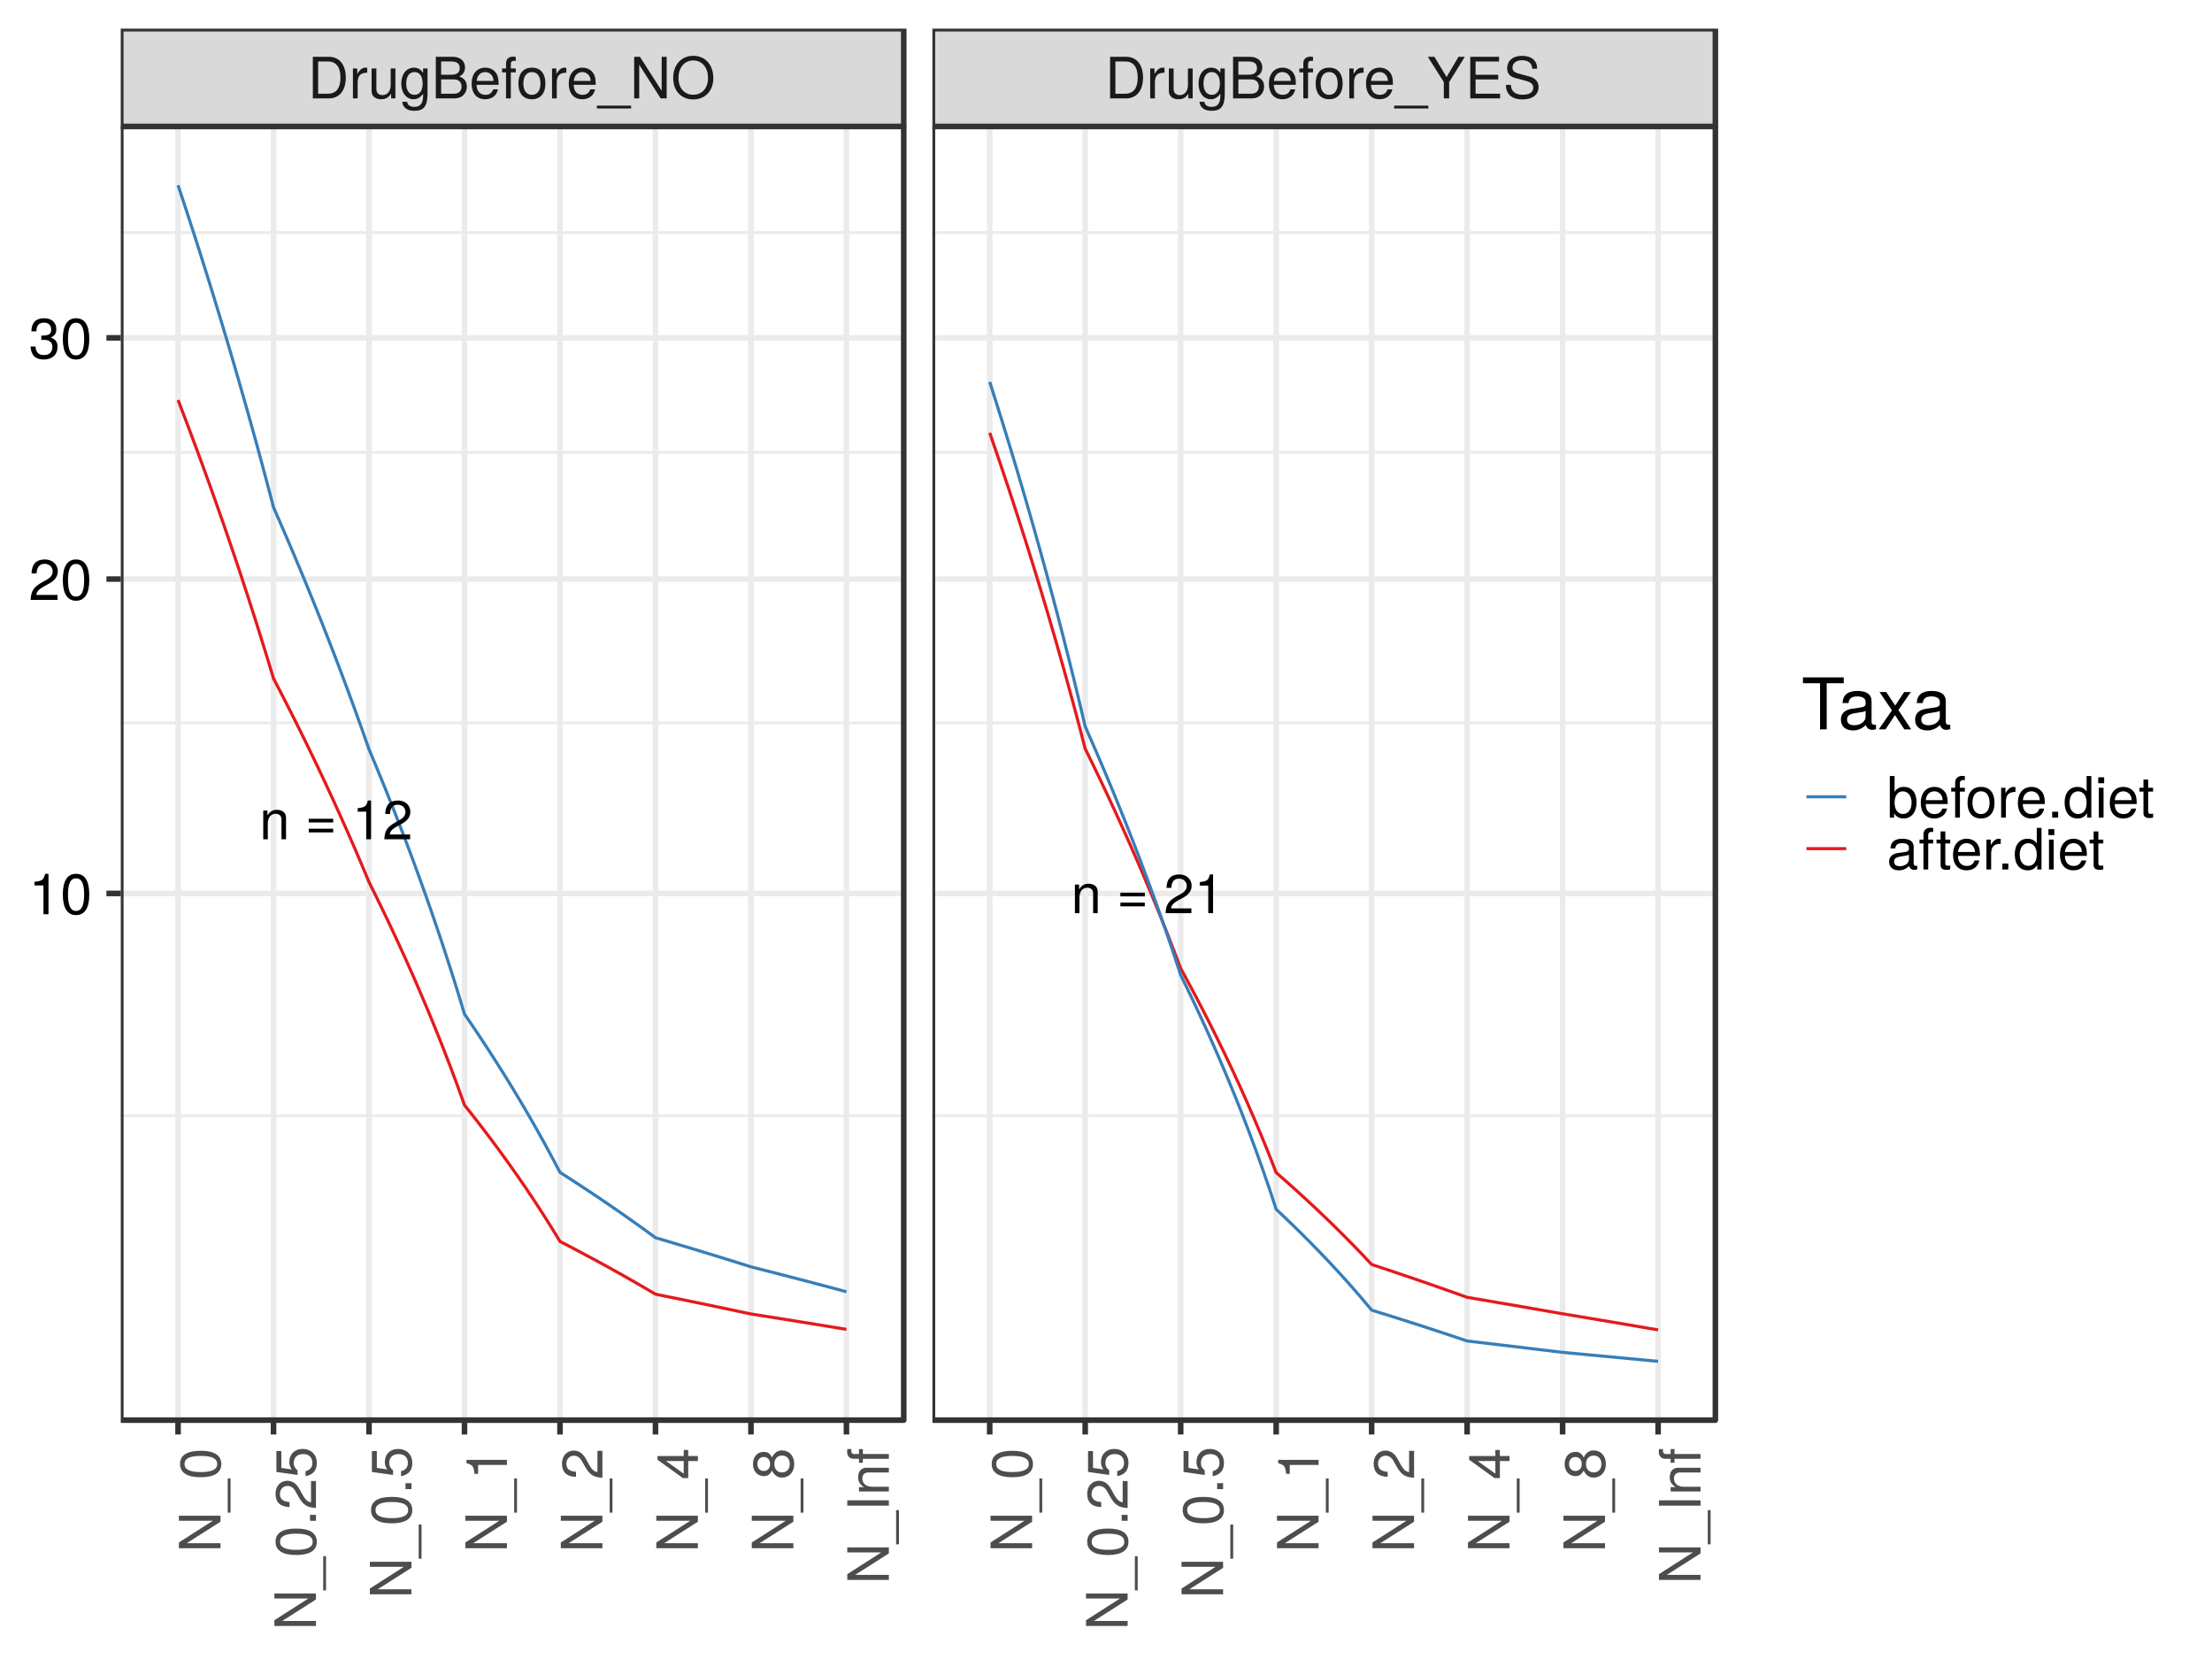 <?xml version="1.0" encoding="UTF-8"?>
<svg xmlns="http://www.w3.org/2000/svg" xmlns:xlink="http://www.w3.org/1999/xlink" width="768pt" height="576pt" viewBox="0 0 768 576" version="1.1">
<defs>
<g>
<symbol overflow="visible" id="glyph0-0">
<path style="stroke:none;" d=""/>
</symbol>
<symbol overflow="visible" id="glyph0-1">
<path style="stroke:none;" d="M 9.234 0 L 9.234 -7.516 C 9.234 -9.156 8 -10.219 6.094 -10.219 C 4.609 -10.219 3.656 -9.656 2.781 -8.266 L 2.781 -9.938 L 1.328 -9.938 L 1.328 0 L 2.906 0 L 2.906 -5.484 C 2.906 -7.516 4 -8.844 5.609 -8.844 C 6.859 -8.844 7.656 -8.078 7.656 -6.891 L 7.656 0 Z M 9.234 0 "/>
</symbol>
<symbol overflow="visible" id="glyph0-2">
<path style="stroke:none;" d=""/>
</symbol>
<symbol overflow="visible" id="glyph0-3">
<path style="stroke:none;" d="M 9.781 -5.828 L 9.781 -7.109 L 1.297 -7.109 L 1.297 -5.828 Z M 9.781 -2.375 L 9.781 -3.656 L 1.297 -3.656 L 1.297 -2.375 Z M 9.781 -2.375 "/>
</symbol>
<symbol overflow="visible" id="glyph0-4">
<path style="stroke:none;" d="M 6.578 0 L 6.578 -13.453 L 5.484 -13.453 C 4.891 -11.375 4.516 -11.094 1.938 -10.781 L 1.938 -9.578 L 4.906 -9.578 L 4.906 0 Z M 6.578 0 "/>
</symbol>
<symbol overflow="visible" id="glyph0-5">
<path style="stroke:none;" d="M 9.688 -9.5 C 9.688 -11.781 7.922 -13.453 5.391 -13.453 C 2.641 -13.453 1.047 -12.047 0.953 -8.781 L 2.625 -8.781 C 2.75 -11.047 3.688 -11.984 5.328 -11.984 C 6.844 -11.984 7.984 -10.906 7.984 -9.469 C 7.984 -8.406 7.359 -7.5 6.172 -6.812 L 4.422 -5.828 C 1.609 -4.234 0.797 -2.953 0.641 0 L 9.594 0 L 9.594 -1.656 L 2.516 -1.656 C 2.688 -2.75 3.297 -3.453 4.953 -4.422 L 6.844 -5.438 C 8.719 -6.453 9.688 -7.859 9.688 -9.5 Z M 9.688 -9.5 "/>
</symbol>
<symbol overflow="visible" id="glyph1-0">
<path style="stroke:none;" d=""/>
</symbol>
<symbol overflow="visible" id="glyph1-1">
<path style="stroke:none;" d="M 13.203 -7.219 C 13.203 -11.703 10.984 -14.438 7.328 -14.438 L 1.766 -14.438 L 1.766 0 L 7.328 0 C 10.969 0 13.203 -2.734 13.203 -7.219 Z M 11.359 -7.203 C 11.359 -3.562 9.859 -1.625 7.016 -1.625 L 3.609 -1.625 L 3.609 -12.812 L 7.016 -12.812 C 9.859 -12.812 11.359 -10.891 11.359 -7.203 Z M 11.359 -7.203 "/>
</symbol>
<symbol overflow="visible" id="glyph1-2">
<path style="stroke:none;" d="M 6.359 -8.922 L 6.359 -10.609 C 6.078 -10.656 5.938 -10.672 5.719 -10.672 C 4.656 -10.672 3.844 -10.031 2.891 -8.5 L 2.891 -10.375 L 1.391 -10.375 L 1.391 0 L 3.031 0 L 3.031 -5.391 C 3.031 -7.719 3.797 -8.891 6.359 -8.922 Z M 6.359 -8.922 "/>
</symbol>
<symbol overflow="visible" id="glyph1-3">
<path style="stroke:none;" d="M 9.547 0 L 9.547 -10.375 L 7.906 -10.375 L 7.906 -4.656 C 7.906 -2.531 6.797 -1.141 5.062 -1.141 C 3.766 -1.141 2.938 -1.938 2.938 -3.188 L 2.938 -10.375 L 1.281 -10.375 L 1.281 -2.531 C 1.281 -0.812 2.578 0.297 4.594 0.297 C 6.125 0.297 7.094 -0.234 8.062 -1.609 L 8.062 0 Z M 9.547 0 "/>
</symbol>
<symbol overflow="visible" id="glyph1-4">
<path style="stroke:none;" d="M 9.688 -1.703 L 9.688 -10.375 L 8.156 -10.375 L 8.156 -8.875 C 7.328 -10.094 6.312 -10.672 4.984 -10.672 C 2.359 -10.672 0.578 -8.453 0.578 -5.094 C 0.578 -1.828 2.422 0.297 4.844 0.297 C 6.156 0.297 7.062 -0.25 8.156 -1.562 L 8.156 -0.875 C 8.156 1.875 7.031 2.938 5.109 2.938 C 3.797 2.938 2.797 2.453 2.594 1.188 L 0.906 1.188 C 1.094 3.141 2.609 4.312 5.047 4.312 C 8.297 4.312 9.688 2.875 9.688 -1.703 Z M 8 -5.125 C 8 -2.656 6.922 -1.234 5.188 -1.234 C 3.391 -1.234 2.297 -2.672 2.297 -5.188 C 2.297 -7.688 3.406 -9.141 5.172 -9.141 C 6.953 -9.141 8 -7.641 8 -5.125 Z M 8 -5.125 "/>
</symbol>
<symbol overflow="visible" id="glyph1-5">
<path style="stroke:none;" d="M 12.328 -4.125 C 12.328 -5.859 11.547 -6.906 9.703 -7.625 C 11 -8.234 11.703 -9.297 11.703 -10.766 C 11.703 -12.875 10.156 -14.438 7.422 -14.438 L 1.562 -14.438 L 1.562 0 L 8.078 0 C 10.672 0 12.328 -1.734 12.328 -4.125 Z M 9.859 -10.516 C 9.859 -9.047 9 -8.219 6.969 -8.219 L 3.406 -8.219 L 3.406 -12.812 L 6.969 -12.812 C 9 -12.812 9.859 -11.984 9.859 -10.516 Z M 10.5 -4.094 C 10.5 -2.719 9.641 -1.625 7.906 -1.625 L 3.406 -1.625 L 3.406 -6.594 L 7.906 -6.594 C 9.641 -6.594 10.5 -5.5 10.5 -4.094 Z M 10.5 -4.094 "/>
</symbol>
<symbol overflow="visible" id="glyph1-6">
<path style="stroke:none;" d="M 10.156 -4.719 C 10.156 -6.219 10.031 -7.172 9.734 -7.938 C 9.062 -9.641 7.484 -10.672 5.547 -10.672 C 2.656 -10.672 0.797 -8.531 0.797 -5.125 C 0.797 -1.719 2.594 0.297 5.5 0.297 C 7.875 0.297 9.516 -1.047 9.938 -3.141 L 8.281 -3.141 C 7.812 -1.781 6.891 -1.234 5.562 -1.234 C 3.844 -1.234 2.547 -2.344 2.516 -4.719 Z M 8.391 -6.172 C 8.391 -6.172 8.391 -6.094 8.375 -6.062 L 2.547 -6.062 C 2.688 -7.906 3.859 -9.141 5.516 -9.141 C 7.141 -9.141 8.391 -7.797 8.391 -6.172 Z M 8.391 -6.172 "/>
</symbol>
<symbol overflow="visible" id="glyph1-7">
<path style="stroke:none;" d="M 5.109 -9.031 L 5.109 -10.375 L 3.391 -10.375 L 3.391 -12 C 3.391 -12.688 3.781 -13.047 4.531 -13.047 C 4.672 -13.047 4.734 -13.047 5.109 -13.031 L 5.109 -14.391 C 4.734 -14.469 4.516 -14.484 4.172 -14.484 C 2.656 -14.484 1.734 -13.625 1.734 -12.141 L 1.734 -10.375 L 0.359 -10.375 L 0.359 -9.031 L 1.734 -9.031 L 1.734 0 L 3.391 0 L 3.391 -9.031 Z M 5.109 -9.031 "/>
</symbol>
<symbol overflow="visible" id="glyph1-8">
<path style="stroke:none;" d="M 10.094 -5.109 C 10.094 -8.688 8.375 -10.672 5.391 -10.672 C 2.469 -10.672 0.719 -8.672 0.719 -5.188 C 0.719 -1.703 2.453 0.297 5.406 0.297 C 8.312 0.297 10.094 -1.703 10.094 -5.109 Z M 8.375 -5.125 C 8.375 -2.688 7.219 -1.234 5.406 -1.234 C 3.562 -1.234 2.438 -2.672 2.438 -5.188 C 2.438 -7.688 3.562 -9.141 5.406 -9.141 C 7.266 -9.141 8.375 -7.703 8.375 -5.125 Z M 8.375 -5.125 "/>
</symbol>
<symbol overflow="visible" id="glyph1-9">
<path style="stroke:none;" d="M 11.438 3.5 L 11.438 2.516 L -0.438 2.516 L -0.438 3.5 Z M 11.438 3.5 "/>
</symbol>
<symbol overflow="visible" id="glyph1-10">
<path style="stroke:none;" d="M 12.781 0 L 12.781 -14.438 L 11.047 -14.438 L 11.047 -2.641 L 3.5 -14.438 L 1.5 -14.438 L 1.5 0 L 3.25 0 L 3.25 -11.703 L 10.703 0 Z M 12.781 0 "/>
</symbol>
<symbol overflow="visible" id="glyph1-11">
<path style="stroke:none;" d="M 14.688 -6.984 C 14.688 -11.641 11.938 -14.781 7.703 -14.781 C 3.562 -14.781 0.75 -11.625 0.75 -7.109 C 0.75 -2.594 3.562 0.359 7.719 0.359 C 11.953 0.359 14.688 -2.75 14.688 -6.984 Z M 12.844 -7.031 C 12.844 -3.547 10.766 -1.266 7.719 -1.266 C 4.656 -1.266 2.594 -3.547 2.594 -7.109 C 2.594 -10.672 4.656 -13.172 7.703 -13.172 C 10.828 -13.172 12.844 -10.672 12.844 -7.031 Z M 12.844 -7.031 "/>
</symbol>
<symbol overflow="visible" id="glyph1-12">
<path style="stroke:none;" d="M 13.078 -14.438 L 10.891 -14.438 L 6.766 -7.406 L 2.531 -14.438 L 0.25 -14.438 L 5.812 -5.656 L 5.812 0 L 7.656 0 L 7.656 -5.656 Z M 13.078 -14.438 "/>
</symbol>
<symbol overflow="visible" id="glyph1-13">
<path style="stroke:none;" d="M 12.141 0 L 12.141 -1.625 L 3.625 -1.625 L 3.625 -6.578 L 11.484 -6.578 L 11.484 -8.203 L 3.625 -8.203 L 3.625 -12.812 L 11.781 -12.812 L 11.781 -14.438 L 1.781 -14.438 L 1.781 0 Z M 12.141 0 "/>
</symbol>
<symbol overflow="visible" id="glyph1-14">
<path style="stroke:none;" d="M 12.297 -3.953 C 12.297 -5.734 11.188 -7.047 9.219 -7.578 L 5.609 -8.547 C 3.859 -9 3.234 -9.578 3.234 -10.688 C 3.234 -12.156 4.516 -13.25 6.453 -13.25 C 8.75 -13.25 10.062 -12.188 10.062 -10.312 L 11.797 -10.312 C 11.797 -13.141 9.844 -14.781 6.516 -14.781 C 3.344 -14.781 1.391 -13.047 1.391 -10.438 C 1.391 -8.672 2.312 -7.562 4.219 -7.062 L 7.797 -6.125 C 9.625 -5.641 10.453 -4.906 10.453 -3.781 C 10.453 -2.203 9.266 -1.266 6.766 -1.266 C 4.031 -1.266 2.688 -2.641 2.688 -4.688 L 0.953 -4.688 C 0.953 -1.281 3.25 0.359 6.656 0.359 C 10.312 0.359 12.297 -1.391 12.297 -3.953 Z M 12.297 -3.953 "/>
</symbol>
<symbol overflow="visible" id="glyph1-15">
<path style="stroke:none;" d="M 6.875 0 L 6.875 -14.031 L 5.719 -14.031 C 5.109 -11.875 4.719 -11.578 2.016 -11.25 L 2.016 -10 L 5.125 -10 L 5.125 0 Z M 6.875 0 "/>
</symbol>
<symbol overflow="visible" id="glyph1-16">
<path style="stroke:none;" d="M 10.031 -6.75 C 10.031 -11.625 8.5 -14.031 5.438 -14.031 C 2.422 -14.031 0.844 -11.578 0.844 -6.875 C 0.844 -2.141 2.438 0.297 5.438 0.297 C 8.406 0.297 10.031 -2.141 10.031 -6.75 Z M 8.25 -6.906 C 8.25 -2.938 7.344 -1.141 5.406 -1.141 C 3.562 -1.141 2.641 -3.016 2.641 -6.844 C 2.641 -10.688 3.562 -12.484 5.438 -12.484 C 7.328 -12.484 8.25 -10.672 8.25 -6.906 Z M 8.25 -6.906 "/>
</symbol>
<symbol overflow="visible" id="glyph1-17">
<path style="stroke:none;" d="M 10.109 -9.922 C 10.109 -12.297 8.281 -14.031 5.625 -14.031 C 2.75 -14.031 1.094 -12.578 0.984 -9.172 L 2.734 -9.172 C 2.875 -11.516 3.844 -12.516 5.562 -12.516 C 7.141 -12.516 8.328 -11.391 8.328 -9.875 C 8.328 -8.766 7.688 -7.812 6.438 -7.109 L 4.609 -6.078 C 1.688 -4.422 0.828 -3.094 0.672 0 L 10.016 0 L 10.016 -1.719 L 2.641 -1.719 C 2.812 -2.875 3.438 -3.609 5.172 -4.609 L 7.141 -5.688 C 9.109 -6.734 10.109 -8.203 10.109 -9.922 Z M 10.109 -9.922 "/>
</symbol>
<symbol overflow="visible" id="glyph1-18">
<path style="stroke:none;" d="M 10.016 -4.078 C 10.016 -5.781 9.328 -6.766 7.641 -7.344 C 8.953 -7.859 9.594 -8.766 9.594 -10.172 C 9.594 -12.594 8 -14.031 5.328 -14.031 C 2.5 -14.031 0.984 -12.484 0.938 -9.5 L 2.672 -9.5 C 2.719 -11.578 3.562 -12.516 5.344 -12.516 C 6.891 -12.516 7.812 -11.594 7.812 -10.109 C 7.812 -8.609 7.172 -8 4.375 -8 L 4.375 -6.531 L 5.328 -6.531 C 7.25 -6.531 8.234 -5.625 8.234 -4.062 C 8.234 -2.297 7.141 -1.25 5.328 -1.25 C 3.422 -1.25 2.5 -2.203 2.375 -4.234 L 0.641 -4.234 C 0.844 -1.109 2.391 0.297 5.266 0.297 C 8.156 0.297 10.016 -1.422 10.016 -4.078 Z M 10.016 -4.078 "/>
</symbol>
<symbol overflow="visible" id="glyph1-19">
<path style="stroke:none;" d="M 10.359 -5.312 C 10.359 -8.672 8.656 -10.672 5.922 -10.672 C 4.5 -10.672 3.484 -10.141 2.719 -8.969 L 2.719 -14.438 L 1.062 -14.438 L 1.062 0 L 2.547 0 L 2.547 -1.484 C 3.344 -0.281 4.391 0.297 5.844 0.297 C 8.578 0.297 10.359 -1.938 10.359 -5.312 Z M 8.625 -5.203 C 8.625 -2.844 7.406 -1.25 5.609 -1.25 C 3.859 -1.25 2.719 -2.828 2.719 -5.188 C 2.719 -7.625 3.859 -9.203 5.609 -9.125 C 7.438 -9.125 8.625 -7.516 8.625 -5.203 Z M 8.625 -5.203 "/>
</symbol>
<symbol overflow="visible" id="glyph1-20">
<path style="stroke:none;" d="M 3.781 0 L 3.781 -2.062 L 1.719 -2.062 L 1.719 0 Z M 3.781 0 "/>
</symbol>
<symbol overflow="visible" id="glyph1-21">
<path style="stroke:none;" d="M 9.797 0 L 9.797 -14.438 L 8.156 -14.438 L 8.156 -9.062 C 7.469 -10.109 6.359 -10.672 4.969 -10.672 C 2.281 -10.672 0.516 -8.594 0.516 -5.281 C 0.516 -1.781 2.234 0.297 5.031 0.297 C 6.453 0.297 7.438 -0.234 8.328 -1.531 L 8.328 0 Z M 8.156 -5.141 C 8.156 -2.75 7.016 -1.25 5.266 -1.25 C 3.438 -1.25 2.234 -2.766 2.234 -5.188 C 2.234 -7.609 3.438 -9.125 5.25 -9.125 C 7.031 -9.125 8.156 -7.547 8.156 -5.141 Z M 8.156 -5.141 "/>
</symbol>
<symbol overflow="visible" id="glyph1-22">
<path style="stroke:none;" d="M 3.031 0 L 3.031 -10.375 L 1.391 -10.375 L 1.391 0 Z M 3.25 -11.938 L 3.25 -14 L 1.188 -14 L 1.188 -11.938 Z M 3.25 -11.938 "/>
</symbol>
<symbol overflow="visible" id="glyph1-23">
<path style="stroke:none;" d="M 5.031 0 L 5.031 -1.391 C 4.812 -1.328 4.547 -1.312 4.234 -1.312 C 3.531 -1.312 3.328 -1.5 3.328 -2.234 L 3.328 -9.031 L 5.031 -9.031 L 5.031 -10.375 L 3.328 -10.375 L 3.328 -13.219 L 1.688 -13.219 L 1.688 -10.375 L 0.281 -10.375 L 0.281 -9.031 L 1.688 -9.031 L 1.688 -1.5 C 1.688 -0.453 2.391 0.141 3.688 0.141 C 4.078 0.141 4.469 0.094 5.031 0 Z M 5.031 0 "/>
</symbol>
<symbol overflow="visible" id="glyph1-24">
<path style="stroke:none;" d="M 10.594 -0.047 L 10.594 -1.281 C 10.406 -1.25 10.328 -1.25 10.234 -1.25 C 9.656 -1.25 9.344 -1.547 9.344 -2.062 L 9.344 -7.844 C 9.344 -9.688 8 -10.672 5.438 -10.672 C 2.938 -10.672 1.391 -9.703 1.281 -7.312 L 2.953 -7.312 C 3.094 -8.578 3.844 -9.141 5.391 -9.141 C 6.875 -9.141 7.703 -8.594 7.703 -7.609 L 7.703 -7.172 C 7.703 -6.469 7.281 -6.172 5.984 -6.016 C 3.641 -5.719 3.281 -5.641 2.656 -5.391 C 1.438 -4.891 0.828 -3.953 0.828 -2.688 C 0.828 -0.812 2.141 0.297 4.234 0.297 C 5.562 0.297 6.844 -0.25 7.766 -1.234 C 7.938 -0.438 8.656 0.141 9.469 0.141 C 9.797 0.141 10.062 0.094 10.594 -0.047 Z M 7.703 -3.578 C 7.703 -2.094 6.203 -1.141 4.594 -1.141 C 3.312 -1.141 2.547 -1.609 2.547 -2.734 C 2.547 -3.828 3.281 -4.297 5.047 -4.547 C 6.797 -4.797 7.141 -4.875 7.703 -5.125 Z M 7.703 -3.578 "/>
</symbol>
<symbol overflow="visible" id="glyph2-0">
<path style="stroke:none;" d=""/>
</symbol>
<symbol overflow="visible" id="glyph2-1">
<path style="stroke:none;" d="M 0 -12.781 L -14.438 -12.781 L -14.438 -11.047 L -2.641 -11.047 L -14.438 -3.5 L -14.438 -1.5 L 0 -1.5 L 0 -3.25 L -11.703 -3.25 L 0 -10.703 Z M 0 -12.781 "/>
</symbol>
<symbol overflow="visible" id="glyph2-2">
<path style="stroke:none;" d="M 3.5 -11.438 L 2.516 -11.438 L 2.516 0.438 L 3.5 0.438 Z M 3.5 -11.438 "/>
</symbol>
<symbol overflow="visible" id="glyph2-3">
<path style="stroke:none;" d="M -6.75 -10.031 C -11.625 -10.031 -14.031 -8.5 -14.031 -5.438 C -14.031 -2.422 -11.578 -0.844 -6.875 -0.844 C -2.141 -0.844 0.297 -2.438 0.297 -5.438 C 0.297 -8.406 -2.141 -10.031 -6.75 -10.031 Z M -6.906 -8.25 C -2.938 -8.25 -1.141 -7.344 -1.141 -5.406 C -1.141 -3.562 -3.016 -2.641 -6.844 -2.641 C -10.688 -2.641 -12.484 -3.562 -12.484 -5.438 C -12.484 -7.328 -10.672 -8.25 -6.906 -8.25 Z M -6.906 -8.25 "/>
</symbol>
<symbol overflow="visible" id="glyph2-4">
<path style="stroke:none;" d="M 0 -3.781 L -2.062 -3.781 L -2.062 -1.719 L 0 -1.719 Z M 0 -3.781 "/>
</symbol>
<symbol overflow="visible" id="glyph2-5">
<path style="stroke:none;" d="M -9.922 -10.109 C -12.297 -10.109 -14.031 -8.281 -14.031 -5.625 C -14.031 -2.75 -12.578 -1.094 -9.172 -0.984 L -9.172 -2.734 C -11.516 -2.875 -12.516 -3.844 -12.516 -5.562 C -12.516 -7.141 -11.391 -8.328 -9.875 -8.328 C -8.766 -8.328 -7.812 -7.688 -7.109 -6.438 L -6.078 -4.609 C -4.422 -1.688 -3.094 -0.828 0 -0.672 L 0 -10.016 L -1.719 -10.016 L -1.719 -2.641 C -2.875 -2.812 -3.609 -3.438 -4.609 -5.172 L -5.688 -7.141 C -6.734 -9.109 -8.203 -10.109 -9.922 -10.109 Z M -9.922 -10.109 "/>
</symbol>
<symbol overflow="visible" id="glyph2-6">
<path style="stroke:none;" d="M -4.656 -10.156 C -7.422 -10.156 -9.25 -8.312 -9.25 -5.625 C -9.25 -4.625 -8.984 -3.844 -8.391 -3.031 L -12.016 -3.578 L -12.016 -9.422 L -13.734 -9.422 L -13.734 -2.172 L -6.391 -1.125 L -6.391 -2.734 C -7.359 -3.547 -7.703 -4.219 -7.703 -5.312 C -7.703 -7.188 -6.5 -8.375 -4.422 -8.375 C -2.391 -8.375 -1.25 -7.203 -1.25 -5.312 C -1.25 -3.781 -2.016 -2.844 -3.609 -2.438 L -3.609 -0.688 C -0.812 -1.266 0.297 -2.844 0.297 -5.344 C 0.297 -8.172 -1.688 -10.156 -4.656 -10.156 Z M -4.656 -10.156 "/>
</symbol>
<symbol overflow="visible" id="glyph2-7">
<path style="stroke:none;" d="M 0 -6.875 L -14.031 -6.875 L -14.031 -5.719 C -11.875 -5.109 -11.578 -4.719 -11.25 -2.016 L -10 -2.016 L -10 -5.125 L 0 -5.125 Z M 0 -6.875 "/>
</symbol>
<symbol overflow="visible" id="glyph2-8">
<path style="stroke:none;" d="M -3.359 -10.297 L -4.922 -10.297 L -4.922 -8.219 L -14.031 -8.219 L -14.031 -6.922 L -5.203 -0.547 L -3.359 -0.547 L -3.359 -6.469 L 0 -6.469 L 0 -8.219 L -3.359 -8.219 Z M -4.922 -6.469 L -4.922 -2.078 L -11.062 -6.469 Z M -4.922 -6.469 "/>
</symbol>
<symbol overflow="visible" id="glyph2-9">
<path style="stroke:none;" d="M -3.953 -10.156 C -5.516 -10.156 -6.609 -9.359 -7.391 -7.734 C -8.25 -9.188 -8.969 -9.656 -10.297 -9.656 C -12.484 -9.656 -14.031 -7.938 -14.031 -5.438 C -14.031 -2.969 -12.484 -1.234 -10.297 -1.234 C -8.984 -1.234 -8.281 -1.703 -7.391 -3.125 C -6.609 -1.531 -5.516 -0.734 -3.984 -0.734 C -1.406 -0.734 0.297 -2.672 0.297 -5.438 C 0.297 -8.219 -1.406 -10.156 -3.953 -10.156 Z M -10.25 -7.875 C -8.953 -7.875 -8.078 -6.906 -8.078 -5.438 C -8.078 -3.984 -8.953 -3.016 -10.281 -3.016 C -11.625 -3.016 -12.484 -3.984 -12.484 -5.438 C -12.484 -6.922 -11.625 -7.875 -10.25 -7.875 Z M -3.938 -8.375 C -2.281 -8.375 -1.25 -7.188 -1.25 -5.406 C -1.25 -3.703 -2.297 -2.516 -3.938 -2.516 C -5.578 -2.516 -6.609 -3.703 -6.609 -5.438 C -6.609 -7.188 -5.578 -8.375 -3.938 -8.375 Z M -3.938 -8.375 "/>
</symbol>
<symbol overflow="visible" id="glyph2-10">
<path style="stroke:none;" d="M 0 -3.828 L -14.438 -3.828 L -14.438 -1.984 L 0 -1.984 Z M 0 -3.828 "/>
</symbol>
<symbol overflow="visible" id="glyph2-11">
<path style="stroke:none;" d="M 0 -9.641 L -7.844 -9.641 C -9.562 -9.641 -10.672 -8.359 -10.672 -6.359 C -10.672 -4.812 -10.078 -3.828 -8.625 -2.906 L -10.375 -2.906 L -10.375 -1.391 L 0 -1.391 L 0 -3.031 L -5.719 -3.031 C -7.844 -3.031 -9.219 -4.172 -9.219 -5.859 C -9.219 -7.172 -8.438 -8 -7.188 -8 L 0 -8 Z M 0 -9.641 "/>
</symbol>
<symbol overflow="visible" id="glyph2-12">
<path style="stroke:none;" d="M -9.031 -5.109 L -10.375 -5.109 L -10.375 -3.391 L -12 -3.391 C -12.688 -3.391 -13.047 -3.781 -13.047 -4.531 C -13.047 -4.672 -13.047 -4.734 -13.031 -5.109 L -14.391 -5.109 C -14.469 -4.734 -14.484 -4.516 -14.484 -4.172 C -14.484 -2.656 -13.625 -1.734 -12.141 -1.734 L -10.375 -1.734 L -10.375 -0.359 L -9.031 -0.359 L -9.031 -1.734 L 0 -1.734 L 0 -3.391 L -9.031 -3.391 Z M -9.031 -5.109 "/>
</symbol>
<symbol overflow="visible" id="glyph3-0">
<path style="stroke:none;" d=""/>
</symbol>
<symbol overflow="visible" id="glyph3-1">
<path style="stroke:none;" d="M 14.672 -16.016 L 14.672 -18.047 L 0.516 -18.047 L 0.516 -16.016 L 6.453 -16.016 L 6.453 0 L 8.766 0 L 8.766 -16.016 Z M 14.672 -16.016 "/>
</symbol>
<symbol overflow="visible" id="glyph3-2">
<path style="stroke:none;" d="M 13.234 -0.047 L 13.234 -1.609 C 13.016 -1.562 12.922 -1.562 12.797 -1.562 C 12.078 -1.562 11.688 -1.938 11.688 -2.578 L 11.688 -9.797 C 11.688 -12.109 10 -13.344 6.812 -13.344 C 3.656 -13.344 1.734 -12.125 1.609 -9.125 L 3.688 -9.125 C 3.859 -10.719 4.797 -11.438 6.734 -11.438 C 8.594 -11.438 9.625 -10.734 9.625 -9.5 L 9.625 -8.953 C 9.625 -8.094 9.109 -7.719 7.469 -7.531 C 4.547 -7.156 4.109 -7.047 3.312 -6.734 C 1.812 -6.109 1.047 -4.953 1.047 -3.359 C 1.047 -1.016 2.672 0.375 5.297 0.375 C 6.953 0.375 8.562 -0.328 9.703 -1.531 C 9.922 -0.547 10.812 0.172 11.828 0.172 C 12.25 0.172 12.578 0.125 13.234 -0.047 Z M 9.625 -4.484 C 9.625 -2.625 7.75 -1.438 5.734 -1.438 C 4.141 -1.438 3.188 -2 3.188 -3.422 C 3.188 -4.781 4.109 -5.375 6.312 -5.688 C 8.484 -5.984 8.938 -6.094 9.625 -6.406 Z M 9.625 -4.484 "/>
</symbol>
<symbol overflow="visible" id="glyph3-3">
<path style="stroke:none;" d="M 11.703 0 L 7.234 -6.703 L 11.578 -12.969 L 9.25 -12.969 L 6.141 -8.266 L 3.016 -12.969 L 0.672 -12.969 L 5 -6.609 L 0.422 0 L 2.766 0 L 6.062 -4.969 L 9.312 0 Z M 11.703 0 "/>
</symbol>
</g>
<clipPath id="clip1">
  <path d="M 41.93 43.902 L 314 43.902 L 314 494 L 41.93 494 Z M 41.93 43.902 "/>
</clipPath>
<clipPath id="clip2">
  <path d="M 41.93 386 L 314.773 386 L 314.773 388 L 41.93 388 Z M 41.93 386 "/>
</clipPath>
<clipPath id="clip3">
  <path d="M 41.93 250 L 314.773 250 L 314.773 252 L 41.93 252 Z M 41.93 250 "/>
</clipPath>
<clipPath id="clip4">
  <path d="M 41.93 156 L 314.773 156 L 314.773 158 L 41.93 158 Z M 41.93 156 "/>
</clipPath>
<clipPath id="clip5">
  <path d="M 41.93 80 L 314.773 80 L 314.773 82 L 41.93 82 Z M 41.93 80 "/>
</clipPath>
<clipPath id="clip6">
  <path d="M 41.93 309 L 314.773 309 L 314.773 312 L 41.93 312 Z M 41.93 309 "/>
</clipPath>
<clipPath id="clip7">
  <path d="M 41.93 200 L 314.773 200 L 314.773 203 L 41.93 203 Z M 41.93 200 "/>
</clipPath>
<clipPath id="clip8">
  <path d="M 41.93 116 L 314.773 116 L 314.773 119 L 41.93 119 Z M 41.93 116 "/>
</clipPath>
<clipPath id="clip9">
  <path d="M 60 43.902 L 63 43.902 L 63 494.07 L 60 494.07 Z M 60 43.902 "/>
</clipPath>
<clipPath id="clip10">
  <path d="M 94 43.902 L 96 43.902 L 96 494.07 L 94 494.07 Z M 94 43.902 "/>
</clipPath>
<clipPath id="clip11">
  <path d="M 127 43.902 L 130 43.902 L 130 494.07 L 127 494.07 Z M 127 43.902 "/>
</clipPath>
<clipPath id="clip12">
  <path d="M 160 43.902 L 163 43.902 L 163 494.07 L 160 494.07 Z M 160 43.902 "/>
</clipPath>
<clipPath id="clip13">
  <path d="M 193 43.902 L 196 43.902 L 196 494.07 L 193 494.07 Z M 193 43.902 "/>
</clipPath>
<clipPath id="clip14">
  <path d="M 226 43.902 L 229 43.902 L 229 494.07 L 226 494.07 Z M 226 43.902 "/>
</clipPath>
<clipPath id="clip15">
  <path d="M 259 43.902 L 262 43.902 L 262 494.07 L 259 494.07 Z M 259 43.902 "/>
</clipPath>
<clipPath id="clip16">
  <path d="M 292 43.902 L 295 43.902 L 295 494.07 L 292 494.07 Z M 292 43.902 "/>
</clipPath>
<clipPath id="clip17">
  <path d="M 41.93 43.902 L 314.773 43.902 L 314.773 494.07 L 41.93 494.07 Z M 41.93 43.902 "/>
</clipPath>
<clipPath id="clip18">
  <path d="M 323.734 43.902 L 596 43.902 L 596 494 L 323.734 494 Z M 323.734 43.902 "/>
</clipPath>
<clipPath id="clip19">
  <path d="M 323.734 386 L 596.578 386 L 596.578 388 L 323.734 388 Z M 323.734 386 "/>
</clipPath>
<clipPath id="clip20">
  <path d="M 323.734 250 L 596.578 250 L 596.578 252 L 323.734 252 Z M 323.734 250 "/>
</clipPath>
<clipPath id="clip21">
  <path d="M 323.734 156 L 596.578 156 L 596.578 158 L 323.734 158 Z M 323.734 156 "/>
</clipPath>
<clipPath id="clip22">
  <path d="M 323.734 80 L 596.578 80 L 596.578 82 L 323.734 82 Z M 323.734 80 "/>
</clipPath>
<clipPath id="clip23">
  <path d="M 323.734 309 L 596.578 309 L 596.578 312 L 323.734 312 Z M 323.734 309 "/>
</clipPath>
<clipPath id="clip24">
  <path d="M 323.734 200 L 596.578 200 L 596.578 203 L 323.734 203 Z M 323.734 200 "/>
</clipPath>
<clipPath id="clip25">
  <path d="M 323.734 116 L 596.578 116 L 596.578 119 L 323.734 119 Z M 323.734 116 "/>
</clipPath>
<clipPath id="clip26">
  <path d="M 342 43.902 L 345 43.902 L 345 494.07 L 342 494.07 Z M 342 43.902 "/>
</clipPath>
<clipPath id="clip27">
  <path d="M 375 43.902 L 378 43.902 L 378 494.07 L 375 494.07 Z M 375 43.902 "/>
</clipPath>
<clipPath id="clip28">
  <path d="M 408 43.902 L 411 43.902 L 411 494.07 L 408 494.07 Z M 408 43.902 "/>
</clipPath>
<clipPath id="clip29">
  <path d="M 442 43.902 L 445 43.902 L 445 494.07 L 442 494.07 Z M 442 43.902 "/>
</clipPath>
<clipPath id="clip30">
  <path d="M 475 43.902 L 478 43.902 L 478 494.07 L 475 494.07 Z M 475 43.902 "/>
</clipPath>
<clipPath id="clip31">
  <path d="M 508 43.902 L 511 43.902 L 511 494.07 L 508 494.07 Z M 508 43.902 "/>
</clipPath>
<clipPath id="clip32">
  <path d="M 541 43.902 L 544 43.902 L 544 494.07 L 541 494.07 Z M 541 43.902 "/>
</clipPath>
<clipPath id="clip33">
  <path d="M 574 43.902 L 577 43.902 L 577 494.07 L 574 494.07 Z M 574 43.902 "/>
</clipPath>
<clipPath id="clip34">
  <path d="M 323.734 43.902 L 596.578 43.902 L 596.578 494.07 L 323.734 494.07 Z M 323.734 43.902 "/>
</clipPath>
<clipPath id="clip35">
  <path d="M 41.93 9.961 L 314 9.961 L 314 44 L 41.93 44 Z M 41.93 9.961 "/>
</clipPath>
<clipPath id="clip36">
  <path d="M 41.93 9.961 L 314.773 9.961 L 314.773 44.902 L 41.93 44.902 Z M 41.93 9.961 "/>
</clipPath>
<clipPath id="clip37">
  <path d="M 323.734 9.961 L 596 9.961 L 596 44 L 323.734 44 Z M 323.734 9.961 "/>
</clipPath>
<clipPath id="clip38">
  <path d="M 323.734 9.961 L 596.578 9.961 L 596.578 44.902 L 323.734 44.902 Z M 323.734 9.961 "/>
</clipPath>
</defs>
<g id="surface6325">
<rect x="0" y="0" width="768" height="576" style="fill:rgb(100%,100%,100%);fill-opacity:1;stroke:none;"/>
<rect x="0" y="0" width="768" height="576" style="fill:rgb(100%,100%,100%);fill-opacity:1;stroke:none;"/>
<path style="fill:none;stroke-width:1.94;stroke-linecap:round;stroke-linejoin:round;stroke:rgb(100%,100%,100%);stroke-opacity:1;stroke-miterlimit:10;" d="M 0 576 L 768 576 L 768 0 L 0 0 Z M 0 576 "/>
<g clip-path="url(#clip1)" clip-rule="nonzero">
<path style=" stroke:none;fill-rule:nonzero;fill:rgb(100%,100%,100%);fill-opacity:1;" d="M 41.93 493.07 L 313.773 493.07 L 313.773 43.902 L 41.93 43.902 Z M 41.93 493.07 "/>
</g>
<g clip-path="url(#clip2)" clip-rule="nonzero">
<path style="fill:none;stroke-width:0.97;stroke-linecap:butt;stroke-linejoin:round;stroke:rgb(92.157%,92.157%,92.157%);stroke-opacity:1;stroke-miterlimit:10;" d="M 41.93 387.371 L 313.773 387.371 "/>
</g>
<g clip-path="url(#clip3)" clip-rule="nonzero">
<path style="fill:none;stroke-width:0.97;stroke-linecap:butt;stroke-linejoin:round;stroke:rgb(92.157%,92.157%,92.157%);stroke-opacity:1;stroke-miterlimit:10;" d="M 41.93 250.973 L 313.773 250.973 "/>
</g>
<g clip-path="url(#clip4)" clip-rule="nonzero">
<path style="fill:none;stroke-width:0.97;stroke-linecap:butt;stroke-linejoin:round;stroke:rgb(92.157%,92.157%,92.157%);stroke-opacity:1;stroke-miterlimit:10;" d="M 41.93 157.062 L 313.773 157.062 "/>
</g>
<g clip-path="url(#clip5)" clip-rule="nonzero">
<path style="fill:none;stroke-width:0.97;stroke-linecap:butt;stroke-linejoin:round;stroke:rgb(92.157%,92.157%,92.157%);stroke-opacity:1;stroke-miterlimit:10;" d="M 41.93 80.73 L 313.773 80.73 "/>
</g>
<g clip-path="url(#clip6)" clip-rule="nonzero">
<path style="fill:none;stroke-width:1.94;stroke-linecap:butt;stroke-linejoin:round;stroke:rgb(92.157%,92.157%,92.157%);stroke-opacity:1;stroke-miterlimit:10;" d="M 41.93 310.195 L 313.773 310.195 "/>
</g>
<g clip-path="url(#clip7)" clip-rule="nonzero">
<path style="fill:none;stroke-width:1.94;stroke-linecap:butt;stroke-linejoin:round;stroke:rgb(92.157%,92.157%,92.157%);stroke-opacity:1;stroke-miterlimit:10;" d="M 41.93 201.051 L 313.773 201.051 "/>
</g>
<g clip-path="url(#clip8)" clip-rule="nonzero">
<path style="fill:none;stroke-width:1.94;stroke-linecap:butt;stroke-linejoin:round;stroke:rgb(92.157%,92.157%,92.157%);stroke-opacity:1;stroke-miterlimit:10;" d="M 41.93 117.301 L 313.773 117.301 "/>
</g>
<g clip-path="url(#clip9)" clip-rule="nonzero">
<path style="fill:none;stroke-width:1.94;stroke-linecap:butt;stroke-linejoin:round;stroke:rgb(92.157%,92.157%,92.157%);stroke-opacity:1;stroke-miterlimit:10;" d="M 61.82 493.07 L 61.82 43.902 "/>
</g>
<g clip-path="url(#clip10)" clip-rule="nonzero">
<path style="fill:none;stroke-width:1.94;stroke-linecap:butt;stroke-linejoin:round;stroke:rgb(92.157%,92.157%,92.157%);stroke-opacity:1;stroke-miterlimit:10;" d="M 94.973 493.07 L 94.973 43.902 "/>
</g>
<g clip-path="url(#clip11)" clip-rule="nonzero">
<path style="fill:none;stroke-width:1.94;stroke-linecap:butt;stroke-linejoin:round;stroke:rgb(92.157%,92.157%,92.157%);stroke-opacity:1;stroke-miterlimit:10;" d="M 128.125 493.07 L 128.125 43.902 "/>
</g>
<g clip-path="url(#clip12)" clip-rule="nonzero">
<path style="fill:none;stroke-width:1.94;stroke-linecap:butt;stroke-linejoin:round;stroke:rgb(92.157%,92.157%,92.157%);stroke-opacity:1;stroke-miterlimit:10;" d="M 161.273 493.07 L 161.273 43.902 "/>
</g>
<g clip-path="url(#clip13)" clip-rule="nonzero">
<path style="fill:none;stroke-width:1.94;stroke-linecap:butt;stroke-linejoin:round;stroke:rgb(92.157%,92.157%,92.157%);stroke-opacity:1;stroke-miterlimit:10;" d="M 194.426 493.07 L 194.426 43.902 "/>
</g>
<g clip-path="url(#clip14)" clip-rule="nonzero">
<path style="fill:none;stroke-width:1.94;stroke-linecap:butt;stroke-linejoin:round;stroke:rgb(92.157%,92.157%,92.157%);stroke-opacity:1;stroke-miterlimit:10;" d="M 227.578 493.07 L 227.578 43.902 "/>
</g>
<g clip-path="url(#clip15)" clip-rule="nonzero">
<path style="fill:none;stroke-width:1.94;stroke-linecap:butt;stroke-linejoin:round;stroke:rgb(92.157%,92.157%,92.157%);stroke-opacity:1;stroke-miterlimit:10;" d="M 260.73 493.07 L 260.73 43.902 "/>
</g>
<g clip-path="url(#clip16)" clip-rule="nonzero">
<path style="fill:none;stroke-width:1.94;stroke-linecap:butt;stroke-linejoin:round;stroke:rgb(92.157%,92.157%,92.157%);stroke-opacity:1;stroke-miterlimit:10;" d="M 293.883 493.07 L 293.883 43.902 "/>
</g>
<path style="fill:none;stroke-width:1.067;stroke-linecap:butt;stroke-linejoin:round;stroke:rgb(89.412%,10.196%,10.98%);stroke-opacity:1;stroke-miterlimit:10;" d="M 61.82 138.875 L 64.031 144.645 L 66.238 150.492 L 68.449 156.422 L 70.66 162.438 L 72.871 168.543 L 75.082 174.738 L 77.289 181.035 L 79.5 187.434 L 81.711 193.938 L 83.922 200.559 L 86.133 207.297 L 88.34 214.16 L 90.551 221.16 L 92.762 228.301 L 94.973 235.594 L 97.523 240.496 L 100.07 245.473 L 102.621 250.523 L 105.172 255.656 L 107.723 260.875 L 110.273 266.18 L 112.824 271.582 L 115.371 277.078 L 117.922 282.68 L 120.473 288.391 L 123.023 294.219 L 125.574 300.172 L 128.125 306.254 L 130.672 311.398 L 133.223 316.645 L 135.773 322 L 138.324 327.473 L 140.875 333.066 L 143.426 338.797 L 145.973 344.672 L 148.523 350.699 L 151.074 356.891 L 153.625 363.27 L 156.176 369.848 L 158.727 376.641 L 161.273 383.68 L 164.289 387.488 L 167.301 391.371 L 170.316 395.34 L 173.332 399.402 L 176.344 403.559 L 179.359 407.82 L 182.371 412.191 L 185.387 416.688 L 188.398 421.316 L 191.414 426.09 L 194.426 431.02 L 197.742 432.746 L 201.059 434.492 L 204.371 436.258 L 207.688 438.047 L 211.004 439.863 L 214.316 441.703 L 217.633 443.566 L 220.949 445.461 L 224.262 447.383 L 227.578 449.332 L 230.895 450.004 L 234.207 450.676 L 240.84 452.035 L 244.152 452.719 L 250.785 454.102 L 254.098 454.801 L 257.414 455.5 L 260.73 456.207 L 264.047 456.73 L 267.359 457.254 L 270.676 457.785 L 273.992 458.312 L 277.305 458.848 L 280.621 459.383 L 283.938 459.922 L 287.25 460.461 L 290.566 461.004 L 293.883 461.551 "/>
<path style="fill:none;stroke-width:1.067;stroke-linecap:butt;stroke-linejoin:round;stroke:rgb(21.569%,49.412%,72.157%);stroke-opacity:1;stroke-miterlimit:10;" d="M 61.82 64.32 L 63.77 70.211 L 65.719 76.172 L 67.672 82.203 L 69.621 88.312 L 71.57 94.496 L 73.52 100.766 L 75.469 107.117 L 77.422 113.555 L 79.371 120.082 L 81.32 126.711 L 83.27 133.434 L 85.223 140.262 L 87.172 147.203 L 89.121 154.254 L 91.07 161.43 L 93.023 168.73 L 94.973 176.164 L 97.34 181.57 L 99.707 187.047 L 102.074 192.605 L 104.445 198.242 L 106.812 203.969 L 109.18 209.785 L 111.547 215.695 L 113.914 221.703 L 116.285 227.816 L 118.652 234.039 L 121.02 240.379 L 123.387 246.844 L 125.754 253.438 L 128.125 260.168 L 130.332 265.441 L 132.543 270.809 L 134.754 276.27 L 136.965 281.836 L 139.176 287.508 L 141.383 293.293 L 143.594 299.203 L 145.805 305.242 L 148.016 311.422 L 150.223 317.75 L 152.434 324.238 L 154.645 330.902 L 156.855 337.75 L 159.066 344.805 L 161.273 352.082 L 164.039 356.133 L 166.801 360.258 L 169.562 364.465 L 172.324 368.762 L 175.09 373.145 L 177.852 377.629 L 180.613 382.219 L 183.375 386.918 L 186.141 391.742 L 188.902 396.695 L 191.664 401.793 L 194.426 407.047 L 197.742 409.172 L 201.059 411.328 L 204.371 413.512 L 207.688 415.727 L 211.004 417.973 L 214.316 420.254 L 217.633 422.566 L 220.949 424.914 L 224.262 427.301 L 227.578 429.73 L 230.895 430.707 L 234.207 431.695 L 237.523 432.688 L 240.84 433.688 L 244.152 434.691 L 247.469 435.707 L 250.785 436.727 L 254.098 437.758 L 257.414 438.793 L 260.73 439.84 L 264.047 440.68 L 267.359 441.527 L 270.676 442.375 L 273.992 443.234 L 277.305 444.094 L 283.938 445.836 L 287.25 446.719 L 290.566 447.605 L 293.883 448.496 "/>
<g style="fill:rgb(0%,0%,0%);fill-opacity:1;">
  <use xlink:href="#glyph0-1" x="90.074" y="291.381"/>
  <use xlink:href="#glyph0-2" x="100.621" y="291.381"/>
  <use xlink:href="#glyph0-3" x="105.895" y="291.381"/>
  <use xlink:href="#glyph0-2" x="116.973" y="291.381"/>
  <use xlink:href="#glyph0-4" x="122.246" y="291.381"/>
  <use xlink:href="#glyph0-5" x="132.793" y="291.381"/>
</g>
<g clip-path="url(#clip17)" clip-rule="nonzero">
<path style="fill:none;stroke-width:1.94;stroke-linecap:round;stroke-linejoin:round;stroke:rgb(20%,20%,20%);stroke-opacity:1;stroke-miterlimit:10;" d="M 41.93 493.07 L 313.773 493.07 L 313.773 43.902 L 41.93 43.902 Z M 41.93 493.07 "/>
</g>
<g clip-path="url(#clip18)" clip-rule="nonzero">
<path style=" stroke:none;fill-rule:nonzero;fill:rgb(100%,100%,100%);fill-opacity:1;" d="M 323.734 493.07 L 595.578 493.07 L 595.578 43.902 L 323.734 43.902 Z M 323.734 493.07 "/>
</g>
<g clip-path="url(#clip19)" clip-rule="nonzero">
<path style="fill:none;stroke-width:0.97;stroke-linecap:butt;stroke-linejoin:round;stroke:rgb(92.157%,92.157%,92.157%);stroke-opacity:1;stroke-miterlimit:10;" d="M 323.734 387.371 L 595.578 387.371 "/>
</g>
<g clip-path="url(#clip20)" clip-rule="nonzero">
<path style="fill:none;stroke-width:0.97;stroke-linecap:butt;stroke-linejoin:round;stroke:rgb(92.157%,92.157%,92.157%);stroke-opacity:1;stroke-miterlimit:10;" d="M 323.734 250.973 L 595.578 250.973 "/>
</g>
<g clip-path="url(#clip21)" clip-rule="nonzero">
<path style="fill:none;stroke-width:0.97;stroke-linecap:butt;stroke-linejoin:round;stroke:rgb(92.157%,92.157%,92.157%);stroke-opacity:1;stroke-miterlimit:10;" d="M 323.734 157.062 L 595.578 157.062 "/>
</g>
<g clip-path="url(#clip22)" clip-rule="nonzero">
<path style="fill:none;stroke-width:0.97;stroke-linecap:butt;stroke-linejoin:round;stroke:rgb(92.157%,92.157%,92.157%);stroke-opacity:1;stroke-miterlimit:10;" d="M 323.734 80.73 L 595.578 80.73 "/>
</g>
<g clip-path="url(#clip23)" clip-rule="nonzero">
<path style="fill:none;stroke-width:1.94;stroke-linecap:butt;stroke-linejoin:round;stroke:rgb(92.157%,92.157%,92.157%);stroke-opacity:1;stroke-miterlimit:10;" d="M 323.734 310.195 L 595.578 310.195 "/>
</g>
<g clip-path="url(#clip24)" clip-rule="nonzero">
<path style="fill:none;stroke-width:1.94;stroke-linecap:butt;stroke-linejoin:round;stroke:rgb(92.157%,92.157%,92.157%);stroke-opacity:1;stroke-miterlimit:10;" d="M 323.734 201.051 L 595.578 201.051 "/>
</g>
<g clip-path="url(#clip25)" clip-rule="nonzero">
<path style="fill:none;stroke-width:1.94;stroke-linecap:butt;stroke-linejoin:round;stroke:rgb(92.157%,92.157%,92.157%);stroke-opacity:1;stroke-miterlimit:10;" d="M 323.734 117.301 L 595.578 117.301 "/>
</g>
<g clip-path="url(#clip26)" clip-rule="nonzero">
<path style="fill:none;stroke-width:1.94;stroke-linecap:butt;stroke-linejoin:round;stroke:rgb(92.157%,92.157%,92.157%);stroke-opacity:1;stroke-miterlimit:10;" d="M 343.625 493.07 L 343.625 43.902 "/>
</g>
<g clip-path="url(#clip27)" clip-rule="nonzero">
<path style="fill:none;stroke-width:1.94;stroke-linecap:butt;stroke-linejoin:round;stroke:rgb(92.157%,92.157%,92.157%);stroke-opacity:1;stroke-miterlimit:10;" d="M 376.777 493.07 L 376.777 43.902 "/>
</g>
<g clip-path="url(#clip28)" clip-rule="nonzero">
<path style="fill:none;stroke-width:1.94;stroke-linecap:butt;stroke-linejoin:round;stroke:rgb(92.157%,92.157%,92.157%);stroke-opacity:1;stroke-miterlimit:10;" d="M 409.93 493.07 L 409.93 43.902 "/>
</g>
<g clip-path="url(#clip29)" clip-rule="nonzero">
<path style="fill:none;stroke-width:1.94;stroke-linecap:butt;stroke-linejoin:round;stroke:rgb(92.157%,92.157%,92.157%);stroke-opacity:1;stroke-miterlimit:10;" d="M 443.082 493.07 L 443.082 43.902 "/>
</g>
<g clip-path="url(#clip30)" clip-rule="nonzero">
<path style="fill:none;stroke-width:1.94;stroke-linecap:butt;stroke-linejoin:round;stroke:rgb(92.157%,92.157%,92.157%);stroke-opacity:1;stroke-miterlimit:10;" d="M 476.234 493.07 L 476.234 43.902 "/>
</g>
<g clip-path="url(#clip31)" clip-rule="nonzero">
<path style="fill:none;stroke-width:1.94;stroke-linecap:butt;stroke-linejoin:round;stroke:rgb(92.157%,92.157%,92.157%);stroke-opacity:1;stroke-miterlimit:10;" d="M 509.383 493.07 L 509.383 43.902 "/>
</g>
<g clip-path="url(#clip32)" clip-rule="nonzero">
<path style="fill:none;stroke-width:1.94;stroke-linecap:butt;stroke-linejoin:round;stroke:rgb(92.157%,92.157%,92.157%);stroke-opacity:1;stroke-miterlimit:10;" d="M 542.535 493.07 L 542.535 43.902 "/>
</g>
<g clip-path="url(#clip33)" clip-rule="nonzero">
<path style="fill:none;stroke-width:1.94;stroke-linecap:butt;stroke-linejoin:round;stroke:rgb(92.157%,92.157%,92.157%);stroke-opacity:1;stroke-miterlimit:10;" d="M 575.688 493.07 L 575.688 43.902 "/>
</g>
<path style="fill:none;stroke-width:1.067;stroke-linecap:butt;stroke-linejoin:round;stroke:rgb(89.412%,10.196%,10.98%);stroke-opacity:1;stroke-miterlimit:10;" d="M 343.625 150.277 L 345.699 156.285 L 347.77 162.387 L 349.844 168.574 L 351.914 174.859 L 353.984 181.246 L 356.059 187.738 L 358.129 194.344 L 360.203 201.062 L 362.273 207.906 L 364.348 214.883 L 366.418 221.996 L 368.488 229.254 L 370.562 236.672 L 372.633 244.254 L 374.707 252.016 L 376.777 259.969 L 379.328 265.164 L 381.879 270.449 L 384.43 275.828 L 386.977 281.305 L 389.527 286.887 L 392.078 292.578 L 394.629 298.387 L 397.18 304.324 L 399.73 310.391 L 402.277 316.605 L 404.828 322.969 L 407.379 329.504 L 409.93 336.215 L 412.48 340.898 L 415.031 345.684 L 417.578 350.566 L 420.129 355.562 L 422.68 360.672 L 425.23 365.91 L 427.781 371.285 L 430.332 376.801 L 432.879 382.48 L 435.43 388.332 L 437.98 394.375 L 440.531 400.629 L 443.082 407.121 L 446.395 410.031 L 449.711 412.992 L 453.027 416.012 L 456.344 419.09 L 459.656 422.23 L 462.973 425.438 L 466.289 428.715 L 469.602 432.07 L 472.918 435.504 L 476.234 439.027 L 479.547 440.125 L 482.863 441.23 L 486.18 442.344 L 489.492 443.469 L 492.809 444.602 L 496.125 445.746 L 499.438 446.902 L 502.754 448.066 L 506.07 449.242 L 509.383 450.43 L 512.699 450.988 L 516.016 451.551 L 519.328 452.117 L 522.645 452.684 L 525.961 453.254 L 529.277 453.828 L 532.59 454.402 L 535.906 454.98 L 539.223 455.562 L 542.535 456.148 L 545.852 456.695 L 549.168 457.246 L 552.48 457.797 L 555.797 458.352 L 559.113 458.91 L 562.426 459.473 L 565.742 460.035 L 569.059 460.602 L 572.371 461.172 L 575.688 461.746 "/>
<path style="fill:none;stroke-width:1.067;stroke-linecap:butt;stroke-linejoin:round;stroke:rgb(21.569%,49.412%,72.157%);stroke-opacity:1;stroke-miterlimit:10;" d="M 343.625 132.609 L 345.578 138.734 L 347.527 144.945 L 349.477 151.25 L 351.426 157.648 L 353.375 164.148 L 355.328 170.754 L 357.277 177.469 L 359.227 184.301 L 361.176 191.25 L 363.129 198.332 L 365.078 205.551 L 367.027 212.91 L 368.977 220.426 L 370.926 228.105 L 372.879 235.957 L 374.828 243.996 L 376.777 252.238 L 379.145 257.617 L 381.516 263.094 L 383.883 268.664 L 386.25 274.344 L 388.617 280.129 L 390.984 286.031 L 393.355 292.059 L 395.723 298.215 L 398.09 304.512 L 400.457 310.961 L 402.824 317.574 L 405.195 324.363 L 407.562 331.34 L 409.93 338.523 L 412.297 343.379 L 414.664 348.34 L 417.035 353.41 L 419.402 358.602 L 421.77 363.918 L 424.137 369.379 L 426.504 374.984 L 428.875 380.754 L 431.242 386.703 L 433.609 392.848 L 435.977 399.207 L 438.344 405.809 L 440.715 412.68 L 443.082 419.859 L 446.094 422.707 L 449.109 425.609 L 452.121 428.566 L 455.137 431.59 L 458.148 434.676 L 461.164 437.836 L 464.176 441.066 L 467.191 444.379 L 470.207 447.781 L 473.219 451.273 L 476.234 454.871 L 479.547 455.902 L 482.863 456.938 L 486.18 457.984 L 489.492 459.039 L 492.809 460.105 L 496.125 461.18 L 499.438 462.266 L 502.754 463.363 L 506.07 464.469 L 509.383 465.586 L 516.016 466.367 L 519.328 466.758 L 522.645 467.152 L 525.961 467.543 L 529.277 467.941 L 532.59 468.34 L 539.223 469.137 L 542.535 469.539 L 549.168 470.156 L 552.48 470.465 L 555.797 470.773 L 559.113 471.086 L 562.426 471.398 L 569.059 472.023 L 572.371 472.34 L 575.688 472.652 "/>
<g style="fill:rgb(0%,0%,0%);fill-opacity:1;">
  <use xlink:href="#glyph0-1" x="371.879" y="317.049"/>
  <use xlink:href="#glyph0-2" x="382.426" y="317.049"/>
  <use xlink:href="#glyph0-3" x="387.699" y="317.049"/>
  <use xlink:href="#glyph0-2" x="398.777" y="317.049"/>
  <use xlink:href="#glyph0-5" x="404.051" y="317.049"/>
  <use xlink:href="#glyph0-4" x="414.598" y="317.049"/>
</g>
<g clip-path="url(#clip34)" clip-rule="nonzero">
<path style="fill:none;stroke-width:1.94;stroke-linecap:round;stroke-linejoin:round;stroke:rgb(20%,20%,20%);stroke-opacity:1;stroke-miterlimit:10;" d="M 323.734 493.07 L 595.578 493.07 L 595.578 43.902 L 323.734 43.902 Z M 323.734 493.07 "/>
</g>
<g clip-path="url(#clip35)" clip-rule="nonzero">
<path style=" stroke:none;fill-rule:nonzero;fill:rgb(85.098%,85.098%,85.098%);fill-opacity:1;" d="M 41.93 43.902 L 313.773 43.902 L 313.773 9.961 L 41.93 9.961 Z M 41.93 43.902 "/>
</g>
<g clip-path="url(#clip36)" clip-rule="nonzero">
<path style="fill:none;stroke-width:1.94;stroke-linecap:round;stroke-linejoin:round;stroke:rgb(20%,20%,20%);stroke-opacity:1;stroke-miterlimit:10;" d="M 41.93 43.902 L 313.773 43.902 L 313.773 9.961 L 41.93 9.961 Z M 41.93 43.902 "/>
</g>
<g style="fill:rgb(10.196%,10.196%,10.196%);fill-opacity:1;">
  <use xlink:href="#glyph1-1" x="106.852" y="34.161"/>
  <use xlink:href="#glyph1-2" x="121.145" y="34.161"/>
  <use xlink:href="#glyph1-3" x="127.737" y="34.161"/>
  <use xlink:href="#glyph1-4" x="138.744" y="34.161"/>
  <use xlink:href="#glyph1-5" x="149.751" y="34.161"/>
  <use xlink:href="#glyph1-6" x="162.955" y="34.161"/>
  <use xlink:href="#glyph1-7" x="173.962" y="34.161"/>
  <use xlink:href="#glyph1-8" x="179.268" y="34.161"/>
  <use xlink:href="#glyph1-2" x="190.274" y="34.161"/>
  <use xlink:href="#glyph1-6" x="196.669" y="34.161"/>
  <use xlink:href="#glyph1-9" x="207.676" y="34.161"/>
  <use xlink:href="#glyph1-10" x="218.683" y="34.161"/>
  <use xlink:href="#glyph1-11" x="232.976" y="34.161"/>
</g>
<g clip-path="url(#clip37)" clip-rule="nonzero">
<path style=" stroke:none;fill-rule:nonzero;fill:rgb(85.098%,85.098%,85.098%);fill-opacity:1;" d="M 323.734 43.902 L 595.578 43.902 L 595.578 9.961 L 323.734 9.961 Z M 323.734 43.902 "/>
</g>
<g clip-path="url(#clip38)" clip-rule="nonzero">
<path style="fill:none;stroke-width:1.94;stroke-linecap:round;stroke-linejoin:round;stroke:rgb(20%,20%,20%);stroke-opacity:1;stroke-miterlimit:10;" d="M 323.734 43.902 L 595.578 43.902 L 595.578 9.961 L 323.734 9.961 Z M 323.734 43.902 "/>
</g>
<g style="fill:rgb(10.196%,10.196%,10.196%);fill-opacity:1;">
  <use xlink:href="#glyph1-1" x="383.656" y="34.161"/>
  <use xlink:href="#glyph1-2" x="397.949" y="34.161"/>
  <use xlink:href="#glyph1-3" x="404.542" y="34.161"/>
  <use xlink:href="#glyph1-4" x="415.549" y="34.161"/>
  <use xlink:href="#glyph1-5" x="426.556" y="34.161"/>
  <use xlink:href="#glyph1-6" x="439.76" y="34.161"/>
  <use xlink:href="#glyph1-7" x="450.767" y="34.161"/>
  <use xlink:href="#glyph1-8" x="456.072" y="34.161"/>
  <use xlink:href="#glyph1-2" x="467.079" y="34.161"/>
  <use xlink:href="#glyph1-6" x="473.474" y="34.161"/>
  <use xlink:href="#glyph1-9" x="484.48" y="34.161"/>
  <use xlink:href="#glyph1-12" x="495.487" y="34.161"/>
  <use xlink:href="#glyph1-13" x="508.691" y="34.161"/>
  <use xlink:href="#glyph1-14" x="521.896" y="34.161"/>
</g>
<path style="fill:none;stroke-width:1.94;stroke-linecap:butt;stroke-linejoin:round;stroke:rgb(20%,20%,20%);stroke-opacity:1;stroke-miterlimit:10;" d="M 61.82 498.051 L 61.82 493.07 "/>
<path style="fill:none;stroke-width:1.94;stroke-linecap:butt;stroke-linejoin:round;stroke:rgb(20%,20%,20%);stroke-opacity:1;stroke-miterlimit:10;" d="M 94.973 498.051 L 94.973 493.07 "/>
<path style="fill:none;stroke-width:1.94;stroke-linecap:butt;stroke-linejoin:round;stroke:rgb(20%,20%,20%);stroke-opacity:1;stroke-miterlimit:10;" d="M 128.125 498.051 L 128.125 493.07 "/>
<path style="fill:none;stroke-width:1.94;stroke-linecap:butt;stroke-linejoin:round;stroke:rgb(20%,20%,20%);stroke-opacity:1;stroke-miterlimit:10;" d="M 161.273 498.051 L 161.273 493.07 "/>
<path style="fill:none;stroke-width:1.94;stroke-linecap:butt;stroke-linejoin:round;stroke:rgb(20%,20%,20%);stroke-opacity:1;stroke-miterlimit:10;" d="M 194.426 498.051 L 194.426 493.07 "/>
<path style="fill:none;stroke-width:1.94;stroke-linecap:butt;stroke-linejoin:round;stroke:rgb(20%,20%,20%);stroke-opacity:1;stroke-miterlimit:10;" d="M 227.578 498.051 L 227.578 493.07 "/>
<path style="fill:none;stroke-width:1.94;stroke-linecap:butt;stroke-linejoin:round;stroke:rgb(20%,20%,20%);stroke-opacity:1;stroke-miterlimit:10;" d="M 260.73 498.051 L 260.73 493.07 "/>
<path style="fill:none;stroke-width:1.94;stroke-linecap:butt;stroke-linejoin:round;stroke:rgb(20%,20%,20%);stroke-opacity:1;stroke-miterlimit:10;" d="M 293.883 498.051 L 293.883 493.07 "/>
<g style="fill:rgb(30.196%,30.196%,30.196%);fill-opacity:1;">
  <use xlink:href="#glyph2-1" x="76.548" y="539.039"/>
  <use xlink:href="#glyph2-2" x="76.548" y="524.746"/>
  <use xlink:href="#glyph2-3" x="76.548" y="513.739"/>
</g>
<g style="fill:rgb(30.196%,30.196%,30.196%);fill-opacity:1;">
  <use xlink:href="#glyph2-1" x="109.7" y="566.039"/>
  <use xlink:href="#glyph2-2" x="109.7" y="551.746"/>
  <use xlink:href="#glyph2-3" x="109.7" y="540.739"/>
  <use xlink:href="#glyph2-4" x="109.7" y="529.732"/>
  <use xlink:href="#glyph2-5" x="109.7" y="524.229"/>
  <use xlink:href="#glyph2-6" x="109.7" y="513.222"/>
</g>
<g style="fill:rgb(30.196%,30.196%,30.196%);fill-opacity:1;">
  <use xlink:href="#glyph2-1" x="142.853" y="555.039"/>
  <use xlink:href="#glyph2-2" x="142.853" y="540.746"/>
  <use xlink:href="#glyph2-3" x="142.853" y="529.739"/>
  <use xlink:href="#glyph2-4" x="142.853" y="518.732"/>
  <use xlink:href="#glyph2-6" x="142.853" y="513.229"/>
</g>
<g style="fill:rgb(30.196%,30.196%,30.196%);fill-opacity:1;">
  <use xlink:href="#glyph2-1" x="176.001" y="539.039"/>
  <use xlink:href="#glyph2-2" x="176.001" y="524.746"/>
  <use xlink:href="#glyph2-7" x="176.001" y="513.739"/>
</g>
<g style="fill:rgb(30.196%,30.196%,30.196%);fill-opacity:1;">
  <use xlink:href="#glyph2-1" x="209.153" y="539.039"/>
  <use xlink:href="#glyph2-2" x="209.153" y="524.746"/>
  <use xlink:href="#glyph2-5" x="209.153" y="513.739"/>
</g>
<g style="fill:rgb(30.196%,30.196%,30.196%);fill-opacity:1;">
  <use xlink:href="#glyph2-1" x="242.306" y="539.039"/>
  <use xlink:href="#glyph2-2" x="242.306" y="524.746"/>
  <use xlink:href="#glyph2-8" x="242.306" y="513.739"/>
</g>
<g style="fill:rgb(30.196%,30.196%,30.196%);fill-opacity:1;">
  <use xlink:href="#glyph2-1" x="275.458" y="539.039"/>
  <use xlink:href="#glyph2-2" x="275.458" y="524.746"/>
  <use xlink:href="#glyph2-9" x="275.458" y="513.739"/>
</g>
<g style="fill:rgb(30.196%,30.196%,30.196%);fill-opacity:1;">
  <use xlink:href="#glyph2-1" x="308.61" y="550.039"/>
  <use xlink:href="#glyph2-2" x="308.61" y="535.746"/>
  <use xlink:href="#glyph2-10" x="308.61" y="524.739"/>
  <use xlink:href="#glyph2-11" x="308.61" y="519.235"/>
  <use xlink:href="#glyph2-12" x="308.61" y="508.229"/>
</g>
<path style="fill:none;stroke-width:1.94;stroke-linecap:butt;stroke-linejoin:round;stroke:rgb(20%,20%,20%);stroke-opacity:1;stroke-miterlimit:10;" d="M 343.625 498.051 L 343.625 493.07 "/>
<path style="fill:none;stroke-width:1.94;stroke-linecap:butt;stroke-linejoin:round;stroke:rgb(20%,20%,20%);stroke-opacity:1;stroke-miterlimit:10;" d="M 376.777 498.051 L 376.777 493.07 "/>
<path style="fill:none;stroke-width:1.94;stroke-linecap:butt;stroke-linejoin:round;stroke:rgb(20%,20%,20%);stroke-opacity:1;stroke-miterlimit:10;" d="M 409.93 498.051 L 409.93 493.07 "/>
<path style="fill:none;stroke-width:1.94;stroke-linecap:butt;stroke-linejoin:round;stroke:rgb(20%,20%,20%);stroke-opacity:1;stroke-miterlimit:10;" d="M 443.082 498.051 L 443.082 493.07 "/>
<path style="fill:none;stroke-width:1.94;stroke-linecap:butt;stroke-linejoin:round;stroke:rgb(20%,20%,20%);stroke-opacity:1;stroke-miterlimit:10;" d="M 476.234 498.051 L 476.234 493.07 "/>
<path style="fill:none;stroke-width:1.94;stroke-linecap:butt;stroke-linejoin:round;stroke:rgb(20%,20%,20%);stroke-opacity:1;stroke-miterlimit:10;" d="M 509.383 498.051 L 509.383 493.07 "/>
<path style="fill:none;stroke-width:1.94;stroke-linecap:butt;stroke-linejoin:round;stroke:rgb(20%,20%,20%);stroke-opacity:1;stroke-miterlimit:10;" d="M 542.535 498.051 L 542.535 493.07 "/>
<path style="fill:none;stroke-width:1.94;stroke-linecap:butt;stroke-linejoin:round;stroke:rgb(20%,20%,20%);stroke-opacity:1;stroke-miterlimit:10;" d="M 575.688 498.051 L 575.688 493.07 "/>
<g style="fill:rgb(30.196%,30.196%,30.196%);fill-opacity:1;">
  <use xlink:href="#glyph2-1" x="358.353" y="539.039"/>
  <use xlink:href="#glyph2-2" x="358.353" y="524.746"/>
  <use xlink:href="#glyph2-3" x="358.353" y="513.739"/>
</g>
<g style="fill:rgb(30.196%,30.196%,30.196%);fill-opacity:1;">
  <use xlink:href="#glyph2-1" x="391.505" y="566.039"/>
  <use xlink:href="#glyph2-2" x="391.505" y="551.746"/>
  <use xlink:href="#glyph2-3" x="391.505" y="540.739"/>
  <use xlink:href="#glyph2-4" x="391.505" y="529.732"/>
  <use xlink:href="#glyph2-5" x="391.505" y="524.229"/>
  <use xlink:href="#glyph2-6" x="391.505" y="513.222"/>
</g>
<g style="fill:rgb(30.196%,30.196%,30.196%);fill-opacity:1;">
  <use xlink:href="#glyph2-1" x="424.657" y="555.039"/>
  <use xlink:href="#glyph2-2" x="424.657" y="540.746"/>
  <use xlink:href="#glyph2-3" x="424.657" y="529.739"/>
  <use xlink:href="#glyph2-4" x="424.657" y="518.732"/>
  <use xlink:href="#glyph2-6" x="424.657" y="513.229"/>
</g>
<g style="fill:rgb(30.196%,30.196%,30.196%);fill-opacity:1;">
  <use xlink:href="#glyph2-1" x="457.81" y="539.039"/>
  <use xlink:href="#glyph2-2" x="457.81" y="524.746"/>
  <use xlink:href="#glyph2-7" x="457.81" y="513.739"/>
</g>
<g style="fill:rgb(30.196%,30.196%,30.196%);fill-opacity:1;">
  <use xlink:href="#glyph2-1" x="490.962" y="539.039"/>
  <use xlink:href="#glyph2-2" x="490.962" y="524.746"/>
  <use xlink:href="#glyph2-5" x="490.962" y="513.739"/>
</g>
<g style="fill:rgb(30.196%,30.196%,30.196%);fill-opacity:1;">
  <use xlink:href="#glyph2-1" x="524.11" y="539.039"/>
  <use xlink:href="#glyph2-2" x="524.11" y="524.746"/>
  <use xlink:href="#glyph2-8" x="524.11" y="513.739"/>
</g>
<g style="fill:rgb(30.196%,30.196%,30.196%);fill-opacity:1;">
  <use xlink:href="#glyph2-1" x="557.263" y="539.039"/>
  <use xlink:href="#glyph2-2" x="557.263" y="524.746"/>
  <use xlink:href="#glyph2-9" x="557.263" y="513.739"/>
</g>
<g style="fill:rgb(30.196%,30.196%,30.196%);fill-opacity:1;">
  <use xlink:href="#glyph2-1" x="590.415" y="550.039"/>
  <use xlink:href="#glyph2-2" x="590.415" y="535.746"/>
  <use xlink:href="#glyph2-10" x="590.415" y="524.739"/>
  <use xlink:href="#glyph2-11" x="590.415" y="519.235"/>
  <use xlink:href="#glyph2-12" x="590.415" y="508.229"/>
</g>
<g style="fill:rgb(0%,0%,0%);fill-opacity:1;">
  <use xlink:href="#glyph1-15" x="9.961" y="317.423"/>
  <use xlink:href="#glyph1-16" x="20.968" y="317.423"/>
</g>
<g style="fill:rgb(0%,0%,0%);fill-opacity:1;">
  <use xlink:href="#glyph1-17" x="9.961" y="208.278"/>
  <use xlink:href="#glyph1-16" x="20.968" y="208.278"/>
</g>
<g style="fill:rgb(0%,0%,0%);fill-opacity:1;">
  <use xlink:href="#glyph1-18" x="9.961" y="124.528"/>
  <use xlink:href="#glyph1-16" x="20.968" y="124.528"/>
</g>
<path style="fill:none;stroke-width:1.94;stroke-linecap:butt;stroke-linejoin:round;stroke:rgb(20%,20%,20%);stroke-opacity:1;stroke-miterlimit:10;" d="M 36.949 310.195 L 41.93 310.195 "/>
<path style="fill:none;stroke-width:1.94;stroke-linecap:butt;stroke-linejoin:round;stroke:rgb(20%,20%,20%);stroke-opacity:1;stroke-miterlimit:10;" d="M 36.949 201.051 L 41.93 201.051 "/>
<path style="fill:none;stroke-width:1.94;stroke-linecap:butt;stroke-linejoin:round;stroke:rgb(20%,20%,20%);stroke-opacity:1;stroke-miterlimit:10;" d="M 36.949 117.301 L 41.93 117.301 "/>
<path style=" stroke:none;fill-rule:nonzero;fill:rgb(100%,100%,100%);fill-opacity:1;" d="M 615.504 313.613 L 758.039 313.613 L 758.039 223.359 L 615.504 223.359 Z M 615.504 313.613 "/>
<g style="fill:rgb(0%,0%,0%);fill-opacity:1;">
  <use xlink:href="#glyph3-1" x="625.465" y="253.233"/>
  <use xlink:href="#glyph3-2" x="638.112" y="253.233"/>
  <use xlink:href="#glyph3-3" x="651.873" y="253.233"/>
  <use xlink:href="#glyph3-2" x="663.877" y="253.233"/>
</g>
<path style=" stroke:none;fill-rule:nonzero;fill:rgb(100%,100%,100%);fill-opacity:1;" d="M 625.465 285.652 L 642.746 285.652 L 642.746 267.652 L 625.465 267.652 Z M 625.465 285.652 "/>
<path style="fill:none;stroke-width:1.067;stroke-linecap:butt;stroke-linejoin:round;stroke:rgb(21.569%,49.412%,72.157%);stroke-opacity:1;stroke-miterlimit:10;" d="M 627.195 276.652 L 641.02 276.652 "/>
<path style=" stroke:none;fill-rule:nonzero;fill:rgb(100%,100%,100%);fill-opacity:1;" d="M 625.465 303.652 L 642.746 303.652 L 642.746 285.652 L 625.465 285.652 Z M 625.465 303.652 "/>
<path style="fill:none;stroke-width:1.067;stroke-linecap:butt;stroke-linejoin:round;stroke:rgb(89.412%,10.196%,10.98%);stroke-opacity:1;stroke-miterlimit:10;" d="M 627.195 294.652 L 641.02 294.652 "/>
<g style="fill:rgb(0%,0%,0%);fill-opacity:1;">
  <use xlink:href="#glyph1-19" x="655.074" y="283.88"/>
  <use xlink:href="#glyph1-6" x="666.081" y="283.88"/>
  <use xlink:href="#glyph1-7" x="677.088" y="283.88"/>
  <use xlink:href="#glyph1-8" x="682.394" y="283.88"/>
  <use xlink:href="#glyph1-2" x="693.4" y="283.88"/>
  <use xlink:href="#glyph1-6" x="699.795" y="283.88"/>
  <use xlink:href="#glyph1-20" x="710.802" y="283.88"/>
  <use xlink:href="#glyph1-21" x="716.306" y="283.88"/>
  <use xlink:href="#glyph1-22" x="727.312" y="283.88"/>
  <use xlink:href="#glyph1-6" x="731.707" y="283.88"/>
  <use xlink:href="#glyph1-23" x="742.516" y="283.88"/>
</g>
<g style="fill:rgb(0%,0%,0%);fill-opacity:1;">
  <use xlink:href="#glyph1-24" x="655.074" y="301.88"/>
  <use xlink:href="#glyph1-7" x="666.081" y="301.88"/>
  <use xlink:href="#glyph1-23" x="672.08" y="301.88"/>
  <use xlink:href="#glyph1-6" x="677.287" y="301.88"/>
  <use xlink:href="#glyph1-2" x="688.294" y="301.88"/>
  <use xlink:href="#glyph1-20" x="693.501" y="301.88"/>
  <use xlink:href="#glyph1-21" x="699.005" y="301.88"/>
  <use xlink:href="#glyph1-22" x="710.012" y="301.88"/>
  <use xlink:href="#glyph1-6" x="714.406" y="301.88"/>
  <use xlink:href="#glyph1-23" x="725.215" y="301.88"/>
</g>
</g>
</svg>
